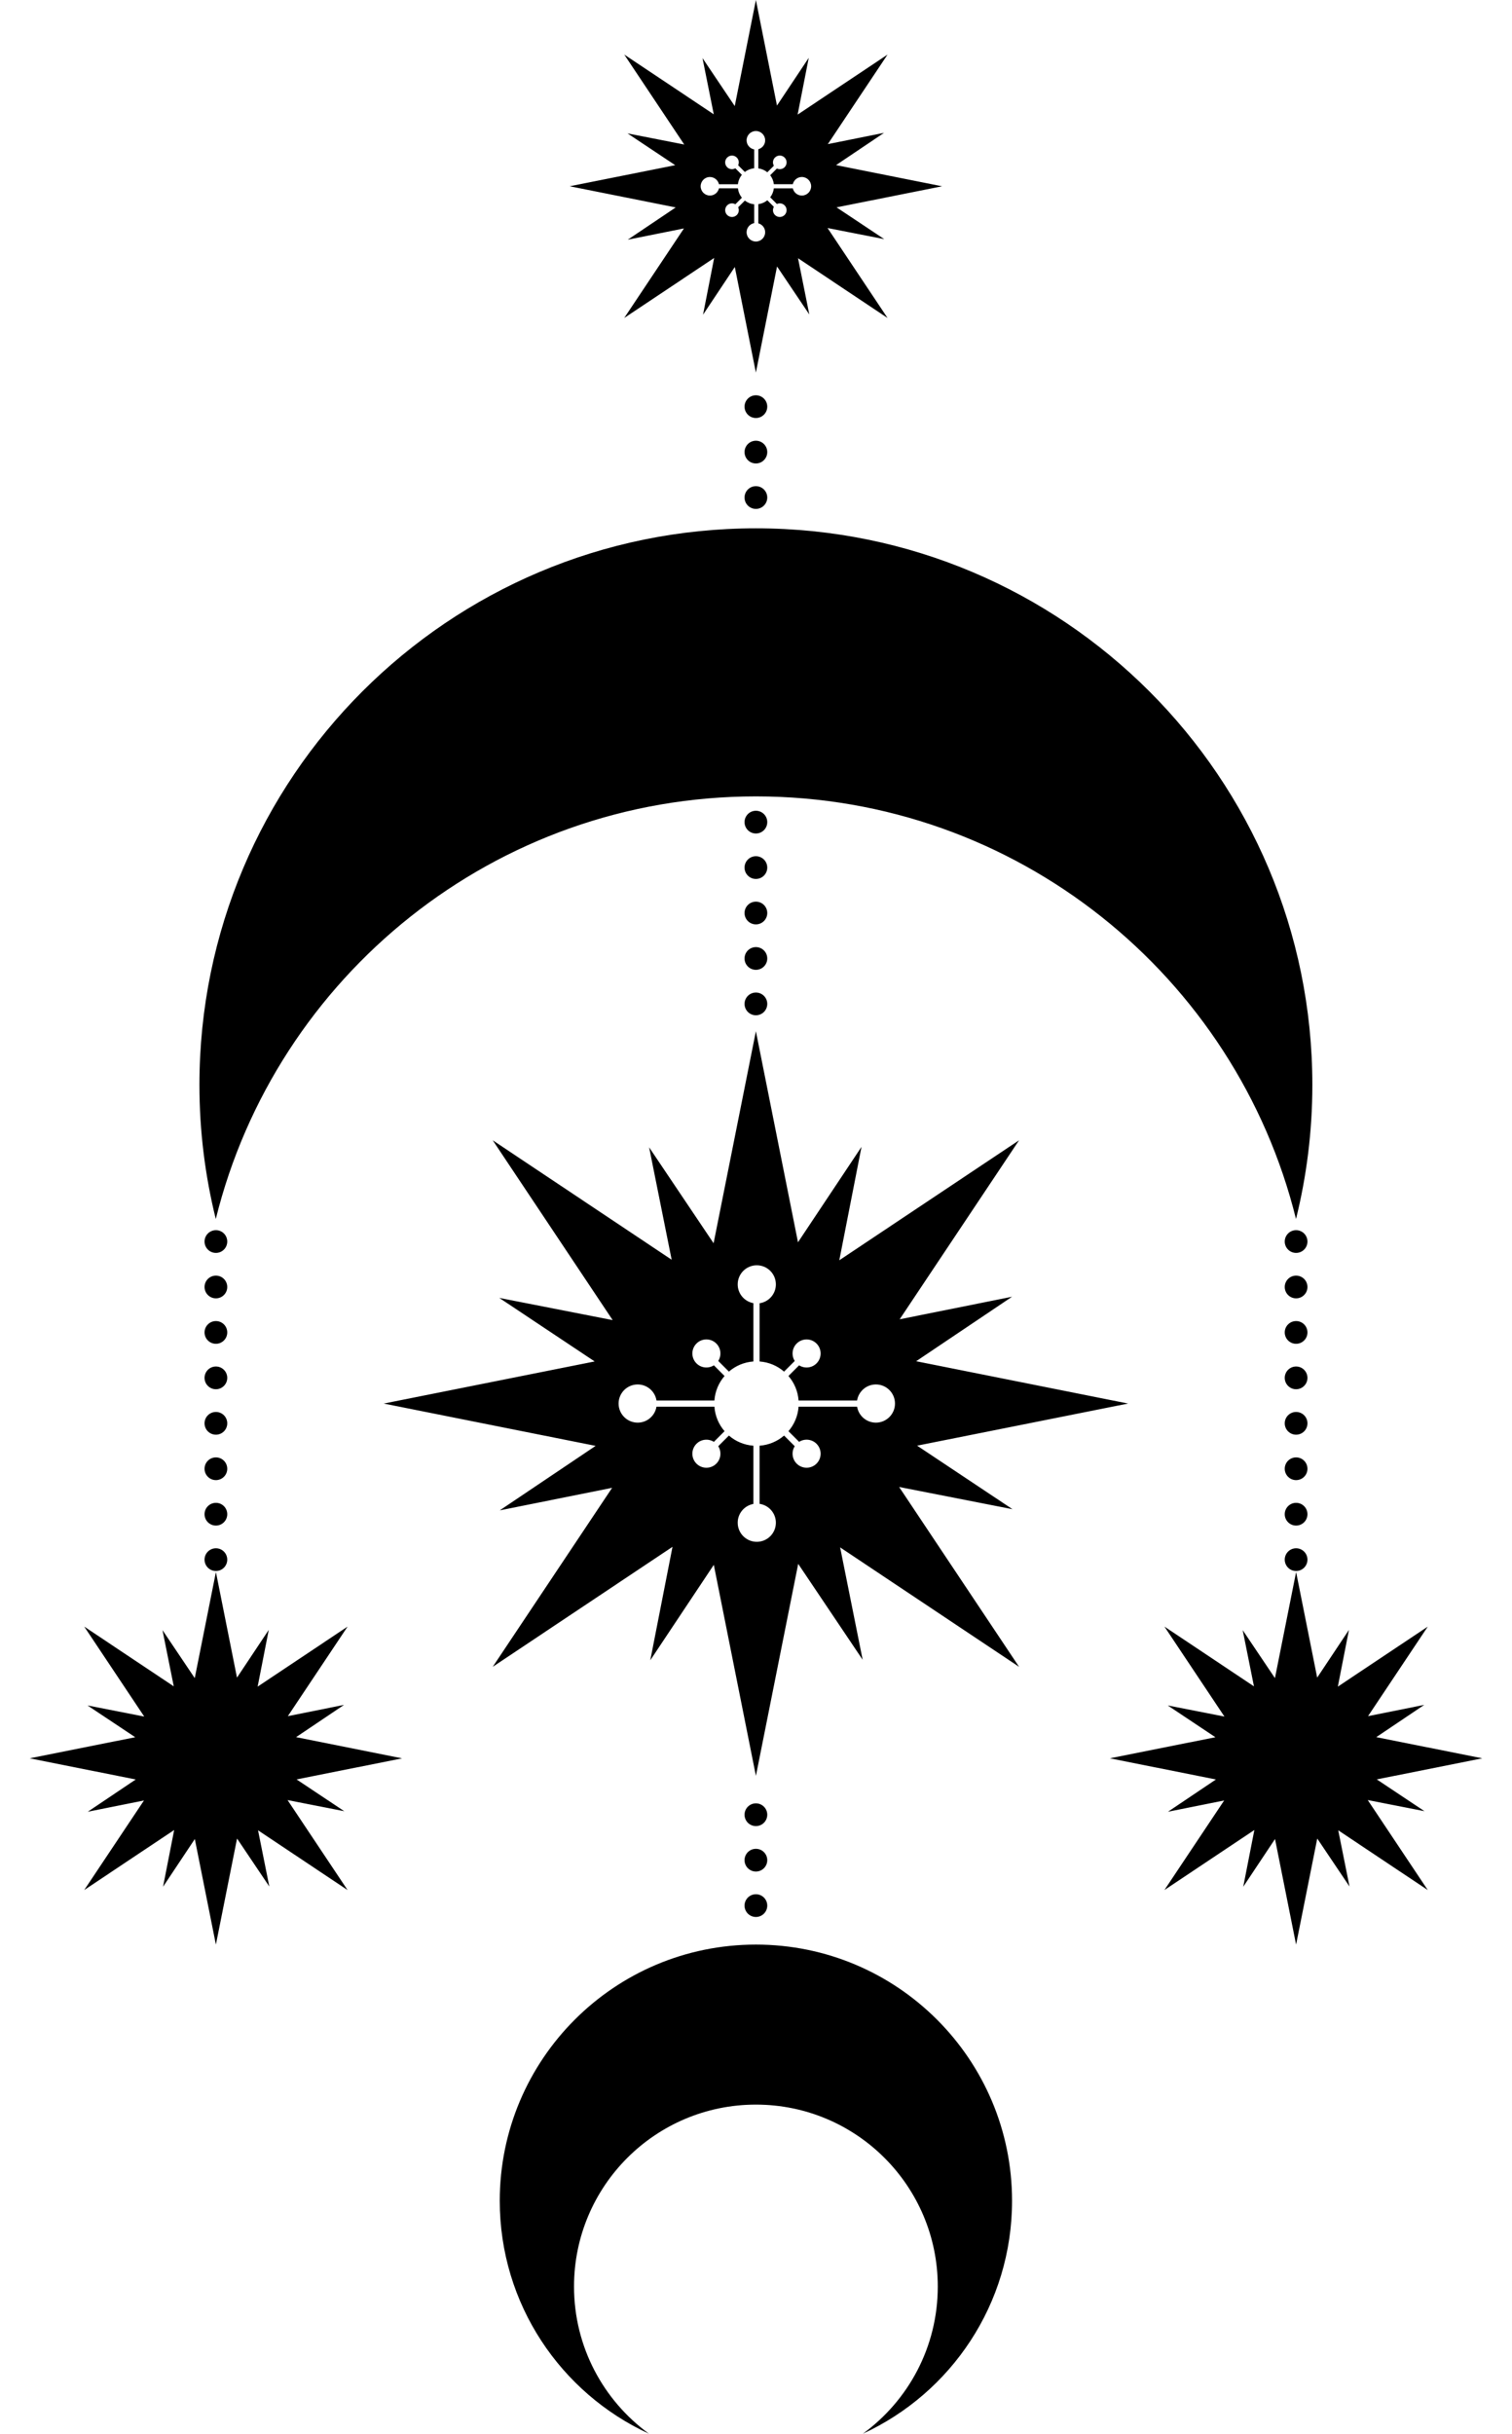 <?xml version="1.0" encoding="utf-8"?>
<!-- Generator: Adobe Illustrator 24.0.2, SVG Export Plug-In . SVG Version: 6.00 Build 0)  -->
<svg version="1.1" id="Слой_1" xmlns="http://www.w3.org/2000/svg" xmlns:xlink="http://www.w3.org/1999/xlink" x="0px" y="0px"
	 viewBox="0 0 1243 2000" style="enable-background:new 0 0 1243 2000;" xml:space="preserve">
<path d="M177.39,1001.78c-8.73-35.29-13.44-72.16-13.44-110.15c0-252.65,204.81-457.46,457.46-457.46
	c252.65,0,457.46,204.81,457.46,457.46c0,37.99-4.71,74.86-13.44,110.15c-49.31-199.42-229.36-347.31-444.02-347.31
	C406.75,654.47,226.71,802.35,177.39,1001.78z M1124.41,1479.27l46.64,9.14l-39.23-26.12l86.76-17.32l-87.16-17.4l39.44-26.52
	l-46.21,9.27l49.11-73.59l-73.94,49.33l9.14-46.64l-26.12,39.23l-17.32-86.76l-17.4,87.17l-26.52-39.44l9.27,46.21l-73.6-49.11
	l49.33,73.94l-46.64-9.14l39.23,26.12l-86.76,17.32l87.17,17.4l-39.44,26.52l46.21-9.27l-49.11,73.6l73.94-49.33l-9.14,46.64
	l26.12-39.23l17.32,86.76l17.4-87.16l26.52,39.44l-9.27-46.21l73.6,49.11L1124.41,1479.27z M243.4,1427.57l39.44-26.52l-46.21,9.27
	l49.11-73.59l-73.94,49.33l9.14-46.64l-26.12,39.23l-17.32-86.76l-17.4,87.17l-26.52-39.44l9.27,46.21l-73.6-49.11l49.33,73.94
	l-46.64-9.14l39.23,26.12l-86.76,17.32l87.17,17.4l-39.44,26.52l46.21-9.27l-49.11,73.6l73.94-49.33l-9.14,46.64l26.12-39.23
	l17.32,86.76l17.4-87.16l26.52,39.44l-9.27-46.21l73.6,49.11l-49.33-73.94l46.64,9.14l-39.23-26.12l86.76-17.32L243.4,1427.57z
	 M621.42,1598.04c-116.3,0-210.58,94.28-210.58,210.58c0,84.91,50.26,158.07,122.65,191.38c-37.32-27.19-61.59-71.22-61.59-120.93
	c0-82.58,66.94-149.52,149.52-149.52c82.58,0,149.52,66.94,149.52,149.52c0,49.71-24.27,93.74-61.59,120.93
	c72.39-33.31,122.65-106.47,122.65-191.38C831.99,1692.32,737.71,1598.04,621.42,1598.04z M621.42,815.66
	c-5.16,0-9.34,4.18-9.34,9.34s4.18,9.34,9.34,9.34s9.34-4.18,9.34-9.34S626.58,815.66,621.42,815.66z M621.42,740.97
	c-5.16,0-9.34,4.18-9.34,9.34s4.18,9.34,9.34,9.34s9.34-4.18,9.34-9.34S626.58,740.97,621.42,740.97z M621.42,703.63
	c-5.16,0-9.34,4.18-9.34,9.34s4.18,9.34,9.34,9.34s9.34-4.18,9.34-9.34S626.58,703.63,621.42,703.63z M621.42,666.28
	c-5.16,0-9.34,4.18-9.34,9.34s4.18,9.34,9.34,9.34s9.34-4.18,9.34-9.34S626.58,666.28,621.42,666.28z M621.42,778.32
	c-5.16,0-9.34,4.18-9.34,9.34s4.18,9.34,9.34,9.34s9.34-4.18,9.34-9.34S626.58,778.32,621.42,778.32z M621.42,1538.01
	c5.16,0,9.34-4.18,9.34-9.34c0-5.14-4.18-9.34-9.34-9.34s-9.34,4.19-9.34,9.34C612.08,1533.83,616.26,1538.01,621.42,1538.01z
	 M621.42,1500.66c5.16,0,9.34-4.18,9.34-9.34c0-5.14-4.18-9.34-9.34-9.34s-9.34,4.19-9.34,9.34
	C612.08,1496.49,616.26,1500.66,621.42,1500.66z M621.42,1575.35c5.16,0,9.34-4.18,9.34-9.34s-4.18-9.34-9.34-9.34
	s-9.34,4.18-9.34,9.34S616.26,1575.35,621.42,1575.35z M621.42,324.84c-5.16,0-9.34,4.18-9.34,9.34c0,5.14,4.18,9.34,9.34,9.34
	s9.34-4.19,9.34-9.34C630.76,329.02,626.58,324.84,621.42,324.84z M621.42,362.19c-5.16,0-9.34,4.18-9.34,9.34s4.18,9.34,9.34,9.34
	s9.34-4.18,9.34-9.34S626.58,362.19,621.42,362.19z M621.42,399.53c-5.16,0-9.34,4.18-9.34,9.34s4.18,9.34,9.34,9.34
	s9.34-4.18,9.34-9.34S626.58,399.53,621.42,399.53z M1065.51,1122.98c-5.16,0-9.34,4.18-9.34,9.34c0,5.14,4.18,9.34,9.34,9.34
	s9.34-4.19,9.34-9.34C1074.84,1127.16,1070.67,1122.98,1065.51,1122.98z M1065.51,1010.95c-5.16,0-9.34,4.18-9.34,9.34
	c0,5.14,4.18,9.34,9.34,9.34s9.34-4.19,9.34-9.34C1074.84,1015.12,1070.67,1010.95,1065.51,1010.95z M1065.51,1160.33
	c-5.16,0-9.34,4.18-9.34,9.34c0,5.14,4.18,9.34,9.34,9.34s9.34-4.19,9.34-9.34C1074.84,1164.5,1070.67,1160.33,1065.51,1160.33z
	 M1065.51,1048.29c-5.16,0-9.34,4.18-9.34,9.34c0,5.14,4.18,9.34,9.34,9.34s9.34-4.19,9.34-9.34
	C1074.84,1052.47,1070.67,1048.29,1065.51,1048.29z M1065.51,1085.64c-5.16,0-9.34,4.18-9.34,9.34c0,5.14,4.18,9.34,9.34,9.34
	s9.34-4.19,9.34-9.34C1074.84,1089.81,1070.67,1085.64,1065.51,1085.64z M1065.51,1197.67c-5.16,0-9.34,4.18-9.34,9.34
	c0,5.14,4.18,9.34,9.34,9.34s9.34-4.19,9.34-9.34C1074.84,1201.85,1070.67,1197.67,1065.51,1197.67z M1065.51,1235.02
	c-5.16,0-9.34,4.18-9.34,9.34c0,5.14,4.18,9.34,9.34,9.34s9.34-4.19,9.34-9.34C1074.84,1239.19,1070.67,1235.02,1065.51,1235.02z
	 M1065.51,1272.36c-5.16,0-9.34,4.18-9.34,9.34c0,5.14,4.18,9.34,9.34,9.34s9.34-4.19,9.34-9.34
	C1074.84,1276.54,1070.67,1272.36,1065.51,1272.36z M177.5,1010.95c-5.16,0-9.35,4.18-9.35,9.34c0,5.14,4.19,9.34,9.35,9.34
	c5.14,0,9.32-4.19,9.32-9.34C186.82,1015.12,182.65,1010.95,177.5,1010.95z M177.5,1085.64c-5.16,0-9.35,4.18-9.35,9.34
	c0,5.14,4.19,9.34,9.35,9.34c5.14,0,9.32-4.19,9.32-9.34C186.82,1089.81,182.65,1085.64,177.5,1085.64z M177.5,1235.02
	c-5.16,0-9.35,4.18-9.35,9.34c0,5.14,4.19,9.34,9.35,9.34c5.14,0,9.32-4.19,9.32-9.34C186.82,1239.19,182.65,1235.02,177.5,1235.02z
	 M177.5,1122.98c-5.16,0-9.35,4.18-9.35,9.34c0,5.14,4.19,9.34,9.35,9.34c5.14,0,9.32-4.19,9.32-9.34
	C186.82,1127.16,182.65,1122.98,177.5,1122.98z M177.5,1048.29c-5.16,0-9.35,4.18-9.35,9.34c0,5.14,4.19,9.34,9.35,9.34
	c5.14,0,9.32-4.19,9.32-9.34C186.82,1052.47,182.65,1048.29,177.5,1048.29z M177.5,1160.33c-5.16,0-9.35,4.18-9.35,9.34
	c0,5.16,4.19,9.34,9.35,9.34c5.14,0,9.32-4.18,9.32-9.34C186.82,1164.5,182.65,1160.33,177.5,1160.33z M177.5,1272.36
	c-5.16,0-9.35,4.18-9.35,9.34c0,5.14,4.19,9.34,9.35,9.34c5.14,0,9.32-4.19,9.32-9.34C186.82,1276.54,182.65,1272.36,177.5,1272.36z
	 M177.5,1197.67c-5.16,0-9.35,4.18-9.35,9.34c0,5.14,4.19,9.34,9.35,9.34c5.14,0,9.32-4.19,9.32-9.34
	C186.82,1201.85,182.65,1197.67,177.5,1197.67z M739.16,1221.99l98.61,147.79l-147.11-98.16l18.53,92.38l-53-78.83l-34.77,174.23
	l-34.61-173.43l-52.22,78.42l18.26-93.22l-147.79,98.61l98.16-147.11l-92.38,18.53l78.83-53l-174.23-34.77l173.43-34.61
	l-78.42-52.22l93.22,18.26l-98.61-147.79l147.11,98.16l-18.53-92.38l53,78.83l34.77-174.23l34.61,173.43l52.22-78.42l-18.26,93.22
	l147.79-98.61l-98.16,147.11l92.38-18.53l-78.83,53l174.23,34.77l-173.43,34.61l78.42,52.22L739.16,1221.99z M735.76,1153.42
	c0-8.67-7.03-15.69-15.69-15.69c-7.81,0-14.27,5.71-15.47,13.18h-48.1c-0.56-7.68-3.59-14.65-8.33-20.13l8.77-8.76
	c4.46,2.82,10.42,2.29,14.31-1.59c4.5-4.5,4.5-11.81,0-16.31c-4.5-4.51-11.81-4.51-16.31,0c-3.89,3.89-4.41,9.85-1.59,14.31
	l-8.77,8.76c-5.49-4.74-12.46-7.78-20.13-8.33v-47.86c7.57-1.11,13.39-7.62,13.39-15.51c0-8.67-7.03-15.69-15.69-15.69
	s-15.69,7.03-15.69,15.69c0,7.71,5.57,14.11,12.9,15.43v47.93c-7.68,0.56-14.65,3.59-20.13,8.33l-8.76-8.76
	c2.82-4.46,2.29-10.42-1.59-14.31c-4.5-4.51-11.81-4.51-16.31,0c-4.5,4.5-4.5,11.81,0,16.31c3.88,3.89,9.85,4.41,14.31,1.59
	l8.77,8.77c-4.74,5.49-7.77,12.46-8.33,20.13h-47.61c-1.2-7.47-7.66-13.18-15.47-13.18c-8.67,0-15.69,7.03-15.69,15.69
	c0,8.67,7.03,15.69,15.69,15.69c7.79,0,14.23-5.68,15.46-13.11h47.62c0.56,7.67,3.59,14.65,8.33,20.13l-8.77,8.77
	c-4.46-2.82-10.42-2.29-14.31,1.59c-4.5,4.5-4.5,11.81,0,16.31s11.81,4.5,16.31,0c3.89-3.89,4.41-9.85,1.59-14.31l8.76-8.76
	c5.49,4.74,12.46,7.78,20.13,8.33v47.86c-7.33,1.32-12.9,7.72-12.9,15.43c0,8.67,7.03,15.69,15.69,15.69s15.69-7.03,15.69-15.69
	c0-7.88-5.82-14.39-13.39-15.51v-47.79c7.68-0.56,14.65-3.59,20.13-8.33l8.77,8.76c-2.82,4.46-2.29,10.42,1.59,14.31
	c4.5,4.5,11.81,4.5,16.31,0c4.5-4.5,4.5-11.81,0-16.31c-3.89-3.89-9.85-4.41-14.31-1.59l-8.77-8.76c4.74-5.49,7.78-12.46,8.33-20.13
	h48.11c1.23,7.44,7.68,13.11,15.46,13.11C728.73,1169.11,735.76,1162.09,735.76,1153.42z M468.34,153.07l86.76-17.32l-39.23-26.12
	l46.64,9.14l-49.33-73.94l73.6,49.11l-9.27-46.21l26.52,39.44L621.42,0l17.32,86.76l26.12-39.23l-9.14,46.64l73.94-49.33
	l-49.11,73.6l46.21-9.27l-39.44,26.52l87.17,17.4l-86.76,17.32l39.23,26.12l-46.64-9.14l49.33,73.94l-73.6-49.11l9.27,46.21
	l-26.52-39.44l-17.4,87.17l-17.32-86.76l-26.12,39.23l9.14-46.64l-73.94,49.33l49.11-73.6l-46.21,9.27l39.44-26.52L468.34,153.07z
	 M576,153.07c0,4.21,3.42,7.63,7.63,7.63c3.63,0,6.65-2.54,7.43-5.93h15.6c0.33,2.91,1.49,5.56,3.25,7.71l-5.38,5.38
	c-2.14-1.22-4.9-0.93-6.73,0.89c-2.19,2.19-2.19,5.74,0,7.93c2.19,2.19,5.74,2.19,7.93,0c1.71-1.71,2.07-4.25,1.1-6.33l5.51-5.51
	c2.16,1.67,4.79,2.76,7.66,3.03v15.5c-3.55,0.66-6.23,3.75-6.23,7.49c0,4.21,3.42,7.63,7.63,7.63c4.21,0,7.63-3.42,7.63-7.63
	c0-3.52-2.39-6.45-5.63-7.33v-15.74c2.79-0.38,5.33-1.51,7.41-3.21l5.38,5.38c-1.22,2.14-0.93,4.9,0.89,6.72
	c2.19,2.19,5.74,2.19,7.93,0c2.19-2.19,2.19-5.74,0-7.93c-1.71-1.71-4.25-2.07-6.33-1.1l-5.51-5.51c1.61-2.09,2.68-4.61,3-7.36h15.6
	c0.77,3.39,3.8,5.93,7.43,5.93c4.21,0,7.63-3.42,7.63-7.63c0-4.21-3.42-7.63-7.63-7.63c-3.63,0-6.65,2.54-7.43,5.93h-15.6
	c-0.31-2.76-1.39-5.28-3-7.36l5.51-5.51c2.08,0.97,4.62,0.61,6.33-1.1c2.19-2.19,2.19-5.74,0-7.93c-2.19-2.19-5.74-2.19-7.93,0
	c-1.82,1.83-2.11,4.59-0.89,6.73l-5.38,5.38c-2.07-1.7-4.62-2.83-7.41-3.21v-15.74c3.24-0.88,5.63-3.81,5.63-7.33
	c0-4.21-3.42-7.63-7.63-7.63c-4.21,0-7.63,3.42-7.63,7.63c0,3.74,2.69,6.83,6.23,7.49v15.5c-2.87,0.27-5.5,1.36-7.67,3.03
	l-5.51-5.51c0.97-2.08,0.61-4.62-1.1-6.33c-2.19-2.19-5.74-2.19-7.93,0c-2.19,2.19-2.19,5.74,0,7.93c1.82,1.83,4.58,2.11,6.72,0.89
	l5.38,5.38c-1.76,2.15-2.92,4.8-3.25,7.71h-15.6c-0.77-3.39-3.8-5.93-7.43-5.93C579.42,145.44,576,148.86,576,153.07z"/>
</svg>
